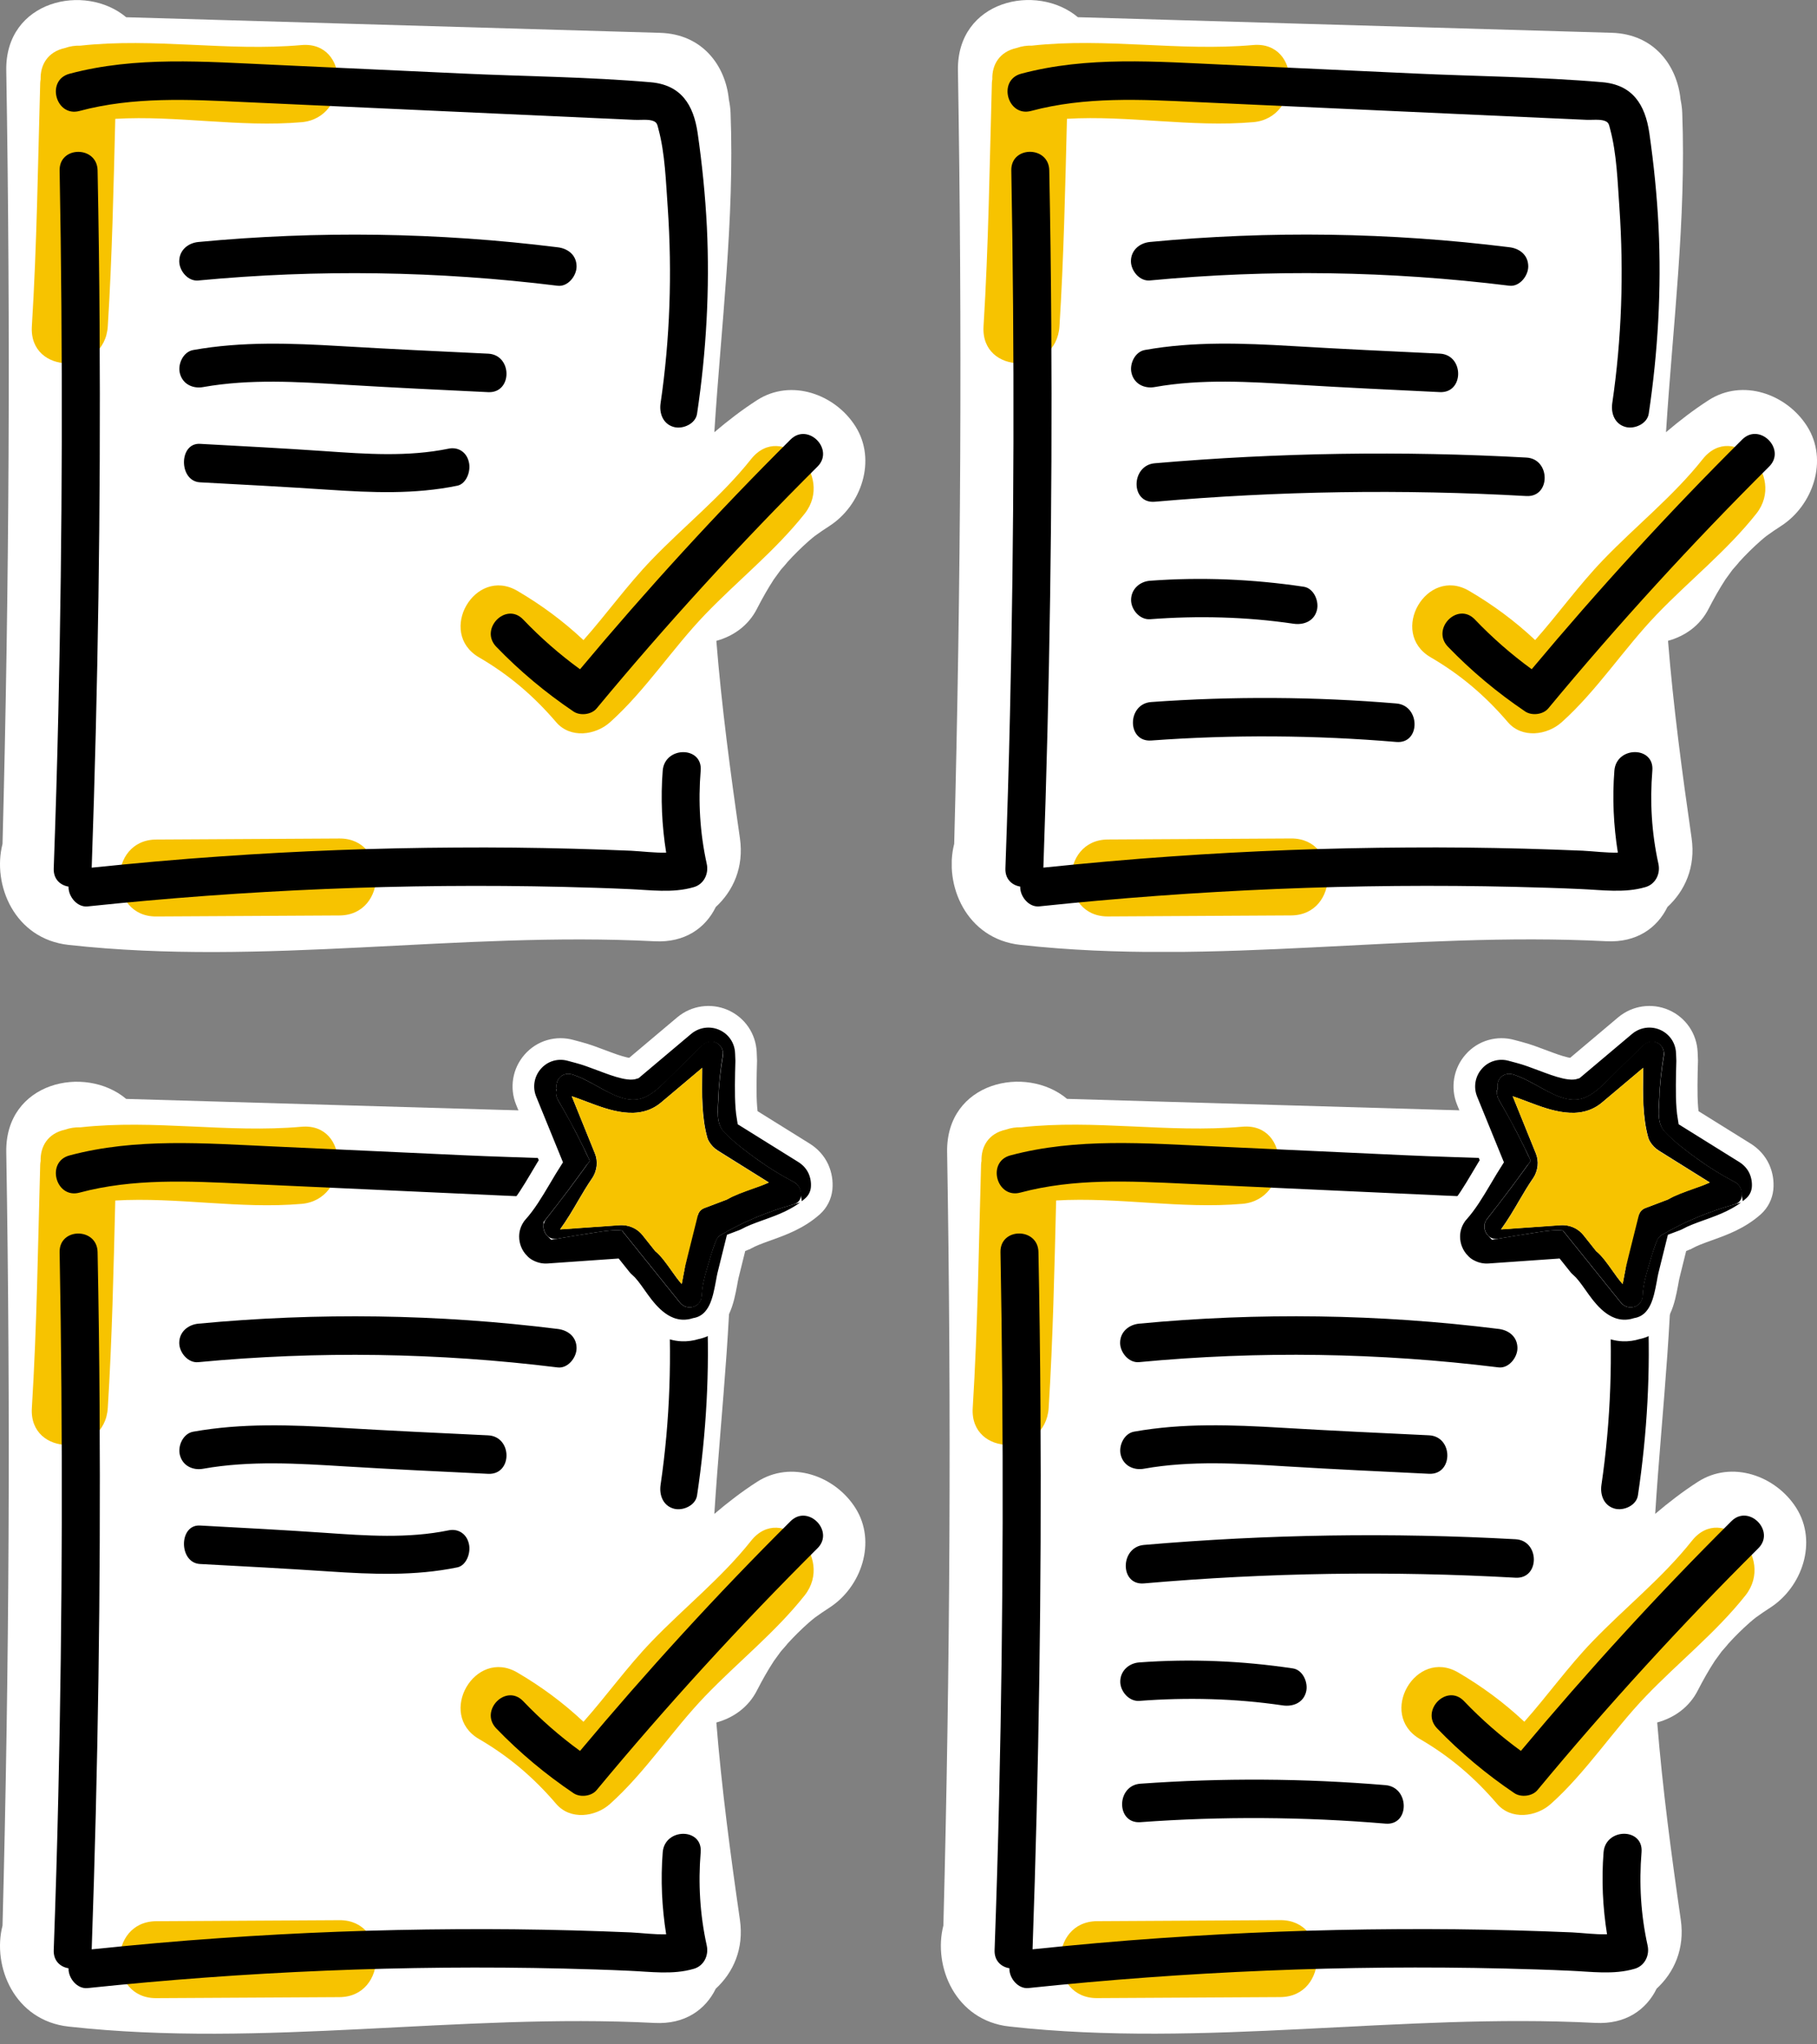 <svg width="168" height="189" viewBox="0 0 168 189" fill="none" xmlns="http://www.w3.org/2000/svg">
<rect x="0" y="0" width="168" height="189" fill="#808080" stroke="none"/>
<g clip-path="url(#clip0)">
<path d="M166.082 139.405C164.194 136.426 160.126 134.971 156.988 136.992C155.605 137.882 154.289 138.893 153.039 139.957C153.664 130.119 154.914 120.349 154.541 110.458C154.528 110.013 154.462 109.595 154.382 109.191C154.076 106.091 151.962 103.14 148.013 103.032L98.66 101.59C94.857 98.396 87.465 100.013 87.571 106.509C87.97 130.349 87.85 154.188 87.225 178.014C86.255 181.774 88.316 186.801 93.341 187.353C111.397 189.348 129.426 186.086 147.508 187.016C150.34 187.164 152.228 185.776 153.172 183.849C154.781 182.367 155.791 180.17 155.406 177.489C154.528 171.411 153.717 165.333 153.225 159.242C154.794 158.81 156.19 157.84 156.988 156.263C157.466 155.334 157.972 154.431 158.544 153.555C158.597 153.474 159.022 152.908 159.182 152.679C159.421 152.409 159.82 151.951 159.793 151.965C160.418 151.277 161.083 150.617 161.788 149.997C161.947 149.849 162.226 149.633 162.359 149.525C162.785 149.215 163.224 148.919 163.662 148.636C166.627 146.736 168.076 142.545 166.082 139.405Z" fill="white"/>
<path d="M118.378 177.515L101.439 177.61C96.919 177.637 96.919 184.751 101.439 184.724L118.378 184.63C122.898 184.603 122.912 177.488 118.378 177.515Z" fill="#F7C300"/>
<path d="M114.868 104.164C108.021 104.77 101.253 103.463 94.419 104.218C93.941 104.204 93.462 104.272 93.01 104.433C91.388 104.784 90.71 106.01 90.75 107.331C90.736 107.439 90.71 107.533 90.71 107.654C90.497 115.16 90.404 122.667 89.939 130.159C89.646 134.728 96.68 134.714 96.959 130.159C97.358 123.772 97.49 117.384 97.65 110.983C103.367 110.646 109.138 111.791 114.881 111.293C119.335 110.902 119.375 103.773 114.868 104.164Z" fill="#F7C300"/>
<path d="M156.43 142.45C153.704 145.887 150.261 148.609 147.229 151.762C144.995 154.08 143.081 156.762 140.94 159.174C139.092 157.436 137.058 155.927 134.824 154.619C130.902 152.328 127.365 158.474 131.274 160.765C134.053 162.382 136.327 164.322 138.427 166.775C139.73 168.284 142.044 167.974 143.387 166.775C146.657 163.851 149.13 159.983 152.188 156.802C155.22 153.649 158.663 150.927 161.389 147.49C164.194 143.946 159.262 138.879 156.43 142.45Z" fill="#F7C300"/>
<path d="M152.335 179.847C151.71 177.003 151.538 174.133 151.777 171.235C151.963 168.958 148.453 168.971 148.267 171.235C148.067 173.782 148.187 176.316 148.586 178.823C147.496 178.85 146.379 178.701 145.342 178.647C143.547 178.567 141.739 178.513 139.944 178.459C136.341 178.365 132.737 178.324 129.148 178.351C121.875 178.391 114.602 178.661 107.343 179.173C103.381 179.443 99.419 179.806 95.47 180.211C96.055 163.527 96.307 146.83 96.201 130.119C96.174 125.335 96.108 120.538 96.015 115.754C95.975 113.463 92.465 113.463 92.505 115.754C92.811 132.478 92.771 149.202 92.385 165.912C92.279 170.696 92.133 175.48 91.96 180.278C91.92 181.275 92.571 181.841 93.329 181.963C93.329 181.976 93.329 182.003 93.329 182.017C93.329 182.906 94.14 183.89 95.084 183.795C109.696 182.259 124.401 181.639 139.093 181.99C141.114 182.044 143.121 182.097 145.142 182.192C147.11 182.273 149.198 182.583 151.125 182.017C152.056 181.761 152.548 180.79 152.335 179.847Z" fill="black"/>
<path d="M152.349 120.955C152.203 118.058 151.91 115.174 151.498 112.303C151.112 109.662 149.956 107.843 147.15 107.6C141.367 107.101 135.517 107.061 129.72 106.791C123.883 106.522 118.059 106.252 112.222 105.983C105.947 105.7 99.552 105.174 93.409 106.818C91.215 107.411 92.146 110.848 94.34 110.255C99.326 108.921 104.484 109.19 109.59 109.433C114.988 109.675 120.386 109.931 125.771 110.174C131.089 110.417 136.421 110.659 141.739 110.902C143.055 110.956 144.358 111.023 145.674 111.077C146.153 111.104 146.951 110.996 147.403 111.185C147.735 111.319 147.762 111.495 147.868 111.912C148.493 114.23 148.56 116.831 148.732 119.203C149.145 125.227 148.945 131.318 148.068 137.288C147.935 138.232 148.307 139.202 149.291 139.471C150.115 139.7 151.312 139.188 151.445 138.232C152.296 132.531 152.628 126.736 152.349 120.955Z" fill="black"/>
<path d="M160.087 140.631C153.279 147.396 146.791 154.498 140.622 161.87C138.734 160.495 136.979 158.959 135.357 157.261C133.775 155.617 131.302 158.137 132.87 159.781C135.038 162.031 137.444 164.039 140.023 165.778C140.622 166.182 141.672 166.074 142.151 165.495C148.599 157.719 155.42 150.253 162.573 143.138C164.182 141.547 161.695 139.027 160.087 140.631Z" fill="black"/>
<path d="M138.547 122.856C127.525 121.481 116.383 121.32 105.321 122.371C104.377 122.465 103.566 123.125 103.566 124.149C103.566 125.039 104.377 126.022 105.321 125.928C116.383 124.877 127.525 125.052 138.547 126.413C139.491 126.534 140.302 125.51 140.302 124.634C140.302 123.57 139.491 122.963 138.547 122.856Z" fill="black"/>
<path d="M132.126 132.693C127.565 132.478 123.018 132.262 118.471 131.993C113.911 131.723 109.377 131.548 104.857 132.356C103.926 132.518 103.394 133.677 103.633 134.539C103.899 135.536 104.857 135.954 105.787 135.779C110.108 135.011 114.536 135.294 118.897 135.563C123.311 135.833 127.712 136.035 132.126 136.251C134.386 136.358 134.386 132.801 132.126 132.693Z" fill="black"/>
<path d="M140.13 142.302C128.682 141.669 117.195 141.844 105.774 142.828C103.54 143.016 103.514 146.587 105.774 146.385C117.195 145.388 128.682 145.213 140.13 145.859C142.39 145.981 142.377 142.423 140.13 142.302Z" fill="black"/>
<path d="M119.535 154.242C114.828 153.541 110.082 153.339 105.335 153.689C104.391 153.757 103.58 154.457 103.58 155.468C103.58 156.371 104.391 157.314 105.335 157.247C109.749 156.91 114.217 157.018 118.604 157.664C119.535 157.799 120.492 157.435 120.758 156.425C120.984 155.589 120.479 154.377 119.535 154.242Z" fill="black"/>
<path d="M128.11 165.036C120.572 164.403 112.993 164.363 105.441 164.902C103.194 165.063 103.181 168.621 105.441 168.459C112.993 167.907 120.572 167.96 128.11 168.594C130.357 168.782 130.344 165.225 128.11 165.036Z" fill="black"/>
<path d="M155.994 98.102L155.995 98.069L155.994 98.036L155.966 97.319L155.965 97.313C155.906 95.988 155.124 94.832 153.895 94.29V94.29L153.888 94.287C152.677 93.764 151.283 93.966 150.27 94.81V94.81L150.266 94.813L145.548 98.789C145.533 98.794 145.493 98.805 145.415 98.809C145.26 98.817 145.034 98.795 144.73 98.727C144.119 98.591 143.402 98.321 142.642 98.035L142.627 98.03C142.627 98.03 142.627 98.03 142.627 98.03C142.605 98.022 142.583 98.013 142.56 98.005C141.873 97.745 141.164 97.478 140.459 97.295L139.775 97.112C138.508 96.754 137.145 97.135 136.262 98.148C135.388 99.136 135.151 100.527 135.647 101.752L135.648 101.755L137.932 107.355C137.656 107.789 137.397 108.224 137.148 108.645C137.076 108.766 137.005 108.885 136.935 109.003L136.934 109.005C136.219 110.206 135.604 111.234 134.807 112.121C134.708 112.225 134.629 112.337 134.566 112.44C134.197 113 134 113.645 134 114.325C134 115.251 134.367 116.14 135.013 116.796L135.021 116.811L135.154 116.936C135.436 117.2 135.751 117.387 136.078 117.525C136.583 117.747 137.154 117.845 137.708 117.805C137.709 117.805 137.709 117.805 137.71 117.805L143.75 117.383L144.443 118.25L144.448 118.256L144.452 118.262C144.562 118.394 144.675 118.509 144.806 118.62L144.816 118.628L144.826 118.636C144.903 118.698 145.033 118.835 145.219 119.07C145.395 119.294 145.582 119.557 145.782 119.839C146.174 120.398 146.704 121.148 147.368 121.764C148.038 122.387 148.93 122.953 150.058 123.003L150.06 123.003C150.496 123.022 150.943 122.956 151.328 122.832C152.467 122.618 153.128 121.851 153.51 121.039C153.858 120.3 154.024 119.419 154.155 118.728C154.162 118.69 154.169 118.653 154.176 118.617L154.179 118.6L154.182 118.584C154.216 118.368 154.259 118.162 154.3 117.969C154.304 117.953 154.307 117.937 154.31 117.922L155.059 114.902C155.127 114.876 155.201 114.848 155.288 114.817L155.306 114.81C155.416 114.77 155.542 114.724 155.669 114.674C155.758 114.642 155.831 114.608 155.868 114.589L155.881 114.583L155.924 114.569L156.003 114.525C156.518 114.241 157.096 114.031 157.822 113.768C157.857 113.755 157.893 113.742 157.929 113.729C157.959 113.719 157.988 113.708 158.017 113.698C159.295 113.239 160.814 112.694 162.141 111.511V111.511L162.149 111.504C162.617 111.078 162.896 110.508 162.965 109.902L162.966 109.893L162.967 109.884C163.026 109.268 162.927 108.651 162.673 108.078L162.67 108.071L162.667 108.064C162.381 107.444 161.918 106.942 161.355 106.588L161.352 106.586L156.119 103.328C155.921 102.146 155.94 100.711 155.966 99.188L155.994 98.102ZM144.596 112.769C143.708 112.685 142.847 112.805 142.111 112.92C140.84 113.108 139.557 113.324 138.299 113.539C138.292 113.532 138.279 113.518 138.265 113.492C138.245 113.453 138.237 113.411 138.238 113.38C138.24 113.354 138.246 113.344 138.25 113.339L138.251 113.338C139.01 112.382 139.739 111.427 140.465 110.462L140.466 110.46C140.821 109.986 141.164 109.522 141.508 109.043C141.596 108.924 141.684 108.803 141.766 108.688L141.768 108.686C141.847 108.576 141.921 108.473 141.994 108.373C142.104 108.244 142.199 108.116 142.289 107.982L142.628 107.638L142.494 107.094C142.476 107.021 142.445 106.908 142.391 106.791C142.34 106.676 142.274 106.525 142.19 106.368C142.134 106.249 142.077 106.129 142.022 106.014L142.021 106.012C141.96 105.885 141.902 105.765 141.848 105.649H141.849L141.843 105.638C141.597 105.124 141.337 104.613 141.079 104.12C140.57 103.12 140.022 102.156 139.467 101.206C139.428 101.138 139.412 101.081 139.408 101.045C139.405 101.02 139.407 101.008 139.407 101.005L139.51 100.74L139.457 100.46C139.444 100.393 139.453 100.351 139.459 100.331C139.467 100.309 139.476 100.298 139.482 100.293C139.488 100.288 139.496 100.282 139.514 100.279C139.531 100.276 139.574 100.272 139.649 100.298V100.298L139.661 100.302C140.218 100.488 140.754 100.757 141.332 101.074C141.464 101.146 141.6 101.222 141.74 101.3C142.189 101.55 142.675 101.82 143.167 102.052L143.17 102.054C144.138 102.506 145.481 102.97 146.867 102.423C147.941 102.002 148.796 101.15 149.431 100.516C149.523 100.424 149.611 100.337 149.694 100.256V100.257L149.697 100.253C150.02 99.936 150.339 99.621 150.656 99.308C151.295 98.677 151.928 98.052 152.57 97.431L152.572 97.429C152.656 97.347 152.724 97.316 152.755 97.308C152.762 97.306 152.767 97.305 152.769 97.305L152.771 97.305L152.772 97.305L152.772 97.305L152.772 97.305L152.773 97.305C152.775 97.305 152.779 97.306 152.786 97.309L152.795 97.313L152.801 97.316C152.803 97.317 152.807 97.32 152.813 97.325C152.823 97.335 152.835 97.349 152.845 97.366C152.854 97.384 152.859 97.398 152.86 97.406C152.86 97.406 152.86 97.406 152.86 97.406L152.86 97.407C152.628 98.788 152.466 100.182 152.421 101.599C152.417 101.693 152.411 101.8 152.404 101.915C152.381 102.323 152.35 102.841 152.388 103.316C152.44 103.964 152.624 104.727 153.221 105.354L153.223 105.356C154.172 106.347 155.332 107.213 156.379 107.972L156.38 107.972C157.51 108.789 158.713 109.532 159.947 110.172C159.949 110.173 159.976 110.19 160.006 110.241C160.033 110.289 160.05 110.343 160.055 110.389C157.658 111.069 155.309 112.029 153.141 113.305L153.13 113.311L153.119 113.318C152.806 113.513 152.486 113.815 152.301 114.251V114.25L152.299 114.256C152.052 114.851 151.855 115.465 151.682 116.05H151.682L151.68 116.058C151.632 116.222 151.581 116.392 151.529 116.568C151.245 117.516 150.917 118.616 150.876 119.742C150.874 119.781 150.868 119.804 150.864 119.815C150.86 119.825 150.856 119.83 150.854 119.833C150.851 119.837 150.839 119.849 150.811 119.857C150.782 119.865 150.748 119.865 150.719 119.856C150.694 119.849 150.67 119.835 150.646 119.805L150.641 119.799C149.748 118.687 148.855 117.578 147.962 116.47L147.96 116.468L147.958 116.465C147.065 115.357 146.173 114.25 145.281 113.139L145.016 112.809L144.596 112.769ZM160.054 110.444C160.054 110.444 160.054 110.444 160.054 110.443L160.054 110.444Z" fill="black" stroke="white" stroke-width="2"/>
<path d="M153.406 101.607C153.463 100.243 153.605 98.894 153.831 97.545C153.917 97.071 153.619 96.554 153.179 96.368C152.697 96.152 152.215 96.339 151.86 96.683C150.896 97.631 149.946 98.578 148.982 99.511C148.258 100.243 147.493 101.076 146.5 101.478C145.522 101.865 144.501 101.564 143.593 101.133C142.374 100.573 141.267 99.784 139.977 99.353C139.069 99.037 138.304 99.741 138.474 100.645C138.346 100.975 138.403 101.363 138.601 101.707C139.154 102.655 139.679 103.602 140.19 104.578C140.445 105.08 140.7 105.568 140.941 106.071C141.069 106.315 141.182 106.573 141.31 106.832C141.367 106.947 141.423 107.076 141.48 107.205C141.494 107.233 141.508 107.277 141.523 107.334C141.508 107.348 141.494 107.377 141.48 107.391C141.395 107.521 141.31 107.636 141.225 107.75C141.055 107.994 140.885 108.224 140.714 108.454C140.374 108.927 140.02 109.387 139.679 109.86C138.956 110.822 138.219 111.769 137.481 112.717C136.9 113.449 137.495 114.683 138.474 114.525C139.736 114.325 140.998 114.095 142.274 113.908C143.012 113.793 143.777 113.693 144.515 113.765C146.302 115.99 148.088 118.2 149.875 120.425C150.499 121.214 151.846 120.899 151.889 119.779C151.931 118.602 152.328 117.468 152.654 116.334C152.825 115.76 152.995 115.186 153.236 114.64C153.321 114.439 153.477 114.267 153.661 114.167C155.76 112.932 158.043 111.999 160.383 111.339C161.39 111.052 161.191 109.688 160.426 109.286C159.22 108.655 158.072 107.951 156.98 107.162C155.93 106.401 154.838 105.583 153.945 104.635C153.179 103.846 153.378 102.626 153.406 101.607ZM158.086 109.315C157.618 109.53 157.107 109.702 156.568 109.903C155.803 110.176 154.923 110.492 154.2 110.894L152.116 111.683C151.818 111.798 151.605 112.042 151.52 112.358L150.357 117.009C150.301 117.281 150.244 117.583 150.187 117.884C150.159 118.042 150.088 118.387 150.031 118.702C149.719 118.372 149.294 117.769 149.109 117.497C148.613 116.793 148.117 116.09 147.578 115.659L146.415 114.195C145.975 113.635 145.309 113.305 144.6 113.262C144.501 113.262 144.416 113.262 144.316 113.262L138.786 113.65C139.424 112.774 139.963 111.856 140.445 111.023C140.856 110.32 141.282 109.602 141.764 108.899L141.778 108.884C141.991 108.554 142.118 108.167 142.161 107.779C142.203 107.377 142.147 106.975 141.991 106.602L139.864 101.348C140.289 101.492 140.757 101.664 141.211 101.836C143.366 102.655 146.06 103.674 148.145 101.908L151.931 98.722V99.124C151.903 101.176 151.875 103.286 152.399 105.167C152.428 105.281 152.484 105.411 152.555 105.525C152.754 105.87 153.037 106.157 153.378 106.372L158.086 109.315Z" fill="black"/>
<path d="M152.541 105.525C152.47 105.411 152.428 105.281 152.385 105.167C151.861 103.286 151.889 101.162 151.917 99.124V98.722L148.145 101.908C146.061 103.674 143.366 102.655 141.197 101.837C140.743 101.664 140.289 101.478 139.864 101.348L142.005 106.631C142.161 107.004 142.218 107.406 142.175 107.808C142.119 108.181 141.991 108.569 141.778 108.899L141.764 108.913C141.282 109.616 140.856 110.334 140.445 111.038C139.963 111.87 139.424 112.774 138.786 113.664L144.317 113.277C144.416 113.262 144.501 113.262 144.6 113.277C145.309 113.305 145.976 113.65 146.415 114.21L147.578 115.674C148.117 116.104 148.613 116.822 149.11 117.511C149.308 117.784 149.734 118.387 150.031 118.717C150.102 118.401 150.159 118.057 150.187 117.899C150.244 117.597 150.301 117.296 150.358 117.023L151.52 112.372C151.591 112.057 151.818 111.813 152.116 111.698L154.2 110.908C154.924 110.492 155.803 110.191 156.569 109.918C157.108 109.731 157.618 109.545 158.086 109.329L153.364 106.387C153.023 106.171 152.754 105.87 152.541 105.525Z" fill="#F7C300"/>
</g>
<g clip-path="url(#clip1)">
<path d="M167.082 39.405C165.194 36.426 161.126 34.971 157.988 36.992C156.605 37.882 155.289 38.892 154.039 39.957C154.664 30.119 155.914 20.349 155.541 10.458C155.528 10.013 155.462 9.595 155.382 9.191C155.076 6.091 152.962 3.14 149.013 3.032L99.66 1.59C95.857 -1.604 88.465 0.013 88.571 6.509C88.97 30.349 88.85 54.188 88.225 78.014C87.255 81.774 89.316 86.801 94.341 87.353C112.397 89.348 130.426 86.086 148.508 87.016C151.34 87.164 153.228 85.776 154.172 83.849C155.781 82.367 156.791 80.17 156.406 77.489C155.528 71.411 154.717 65.333 154.225 59.242C155.794 58.81 157.19 57.84 157.988 56.263C158.466 55.334 158.972 54.431 159.544 53.555C159.597 53.474 160.022 52.908 160.182 52.679C160.421 52.409 160.82 51.951 160.793 51.965C161.418 51.277 162.083 50.617 162.788 49.997C162.947 49.849 163.226 49.633 163.359 49.525C163.785 49.215 164.224 48.919 164.662 48.636C167.627 46.736 169.076 42.544 167.082 39.405Z" fill="white"/>
<path d="M119.378 77.516L102.439 77.61C97.919 77.637 97.919 84.751 102.439 84.725L119.378 84.63C123.898 84.603 123.912 77.489 119.378 77.516Z" fill="#F7C300"/>
<path d="M115.868 4.164C109.021 4.77 102.253 3.463 95.419 4.218C94.941 4.204 94.462 4.272 94.01 4.433C92.388 4.784 91.71 6.01 91.75 7.331C91.736 7.438 91.71 7.533 91.71 7.654C91.497 15.16 91.404 22.667 90.939 30.159C90.646 34.728 97.68 34.714 97.959 30.159C98.358 23.772 98.49 17.384 98.65 10.983C104.367 10.646 110.138 11.791 115.881 11.293C120.335 10.902 120.375 3.773 115.868 4.164Z" fill="#F7C300"/>
<path d="M157.43 42.45C154.704 45.887 151.261 48.609 148.229 51.762C145.995 54.08 144.081 56.762 141.94 59.174C140.092 57.436 138.058 55.926 135.824 54.619C131.902 52.328 128.365 58.473 132.274 60.764C135.053 62.382 137.327 64.322 139.427 66.775C140.73 68.284 143.044 67.974 144.387 66.775C147.657 63.85 150.13 59.983 153.188 56.802C156.22 53.649 159.663 50.927 162.389 47.49C165.194 43.946 160.262 38.879 157.43 42.45Z" fill="#F7C300"/>
<path d="M153.335 79.847C152.71 77.003 152.538 74.133 152.777 71.236C152.963 68.958 149.453 68.972 149.267 71.236C149.067 73.782 149.187 76.316 149.586 78.823C148.496 78.85 147.379 78.701 146.342 78.647C144.547 78.567 142.739 78.513 140.944 78.459C137.341 78.365 133.737 78.324 130.148 78.351C122.875 78.391 115.602 78.661 108.343 79.173C104.381 79.443 100.419 79.806 96.47 80.211C97.055 63.527 97.307 46.83 97.201 30.119C97.174 25.335 97.108 20.538 97.015 15.754C96.975 13.463 93.465 13.463 93.505 15.754C93.811 32.478 93.771 49.202 93.385 65.912C93.279 70.697 93.133 75.481 92.96 80.278C92.92 81.275 93.571 81.841 94.329 81.963C94.329 81.976 94.329 82.003 94.329 82.016C94.329 82.906 95.14 83.89 96.084 83.795C110.696 82.259 125.401 81.639 140.093 81.99C142.114 82.043 144.121 82.097 146.142 82.192C148.11 82.273 150.198 82.582 152.125 82.016C153.056 81.76 153.548 80.79 153.335 79.847Z" fill="black"/>
<path d="M153.349 20.955C153.203 18.058 152.91 15.174 152.498 12.303C152.112 9.662 150.956 7.843 148.15 7.6C142.367 7.101 136.517 7.061 130.72 6.791C124.883 6.522 119.059 6.252 113.222 5.983C106.947 5.7 100.552 5.174 94.409 6.818C92.215 7.411 93.146 10.848 95.34 10.255C100.326 8.921 105.484 9.19 110.59 9.433C115.988 9.675 121.386 9.931 126.771 10.174C132.089 10.416 137.421 10.659 142.739 10.902C144.055 10.956 145.358 11.023 146.674 11.077C147.153 11.104 147.951 10.996 148.403 11.185C148.735 11.319 148.762 11.495 148.868 11.912C149.493 14.23 149.56 16.831 149.732 19.203C150.145 25.227 149.945 31.318 149.068 37.288C148.935 38.231 149.307 39.202 150.291 39.471C151.115 39.7 152.312 39.188 152.445 38.231C153.296 32.531 153.628 26.736 153.349 20.955Z" fill="black"/>
<path d="M161.087 40.631C154.279 47.396 147.791 54.498 141.622 61.869C139.734 60.495 137.979 58.959 136.357 57.261C134.775 55.617 132.302 58.136 133.87 59.781C136.038 62.031 138.444 64.039 141.023 65.778C141.622 66.182 142.672 66.074 143.151 65.495C149.599 57.719 156.42 50.253 163.573 43.137C165.182 41.547 162.695 39.027 161.087 40.631Z" fill="black"/>
<path d="M139.547 22.855C128.525 21.481 117.383 21.319 106.321 22.37C105.377 22.465 104.566 23.125 104.566 24.149C104.566 25.038 105.377 26.022 106.321 25.928C117.383 24.877 128.525 25.052 139.547 26.413C140.491 26.534 141.302 25.51 141.302 24.634C141.302 23.57 140.491 22.963 139.547 22.855Z" fill="black"/>
<path d="M133.126 32.693C128.565 32.478 124.018 32.262 119.471 31.992C114.911 31.723 110.377 31.548 105.857 32.356C104.926 32.518 104.394 33.677 104.633 34.539C104.899 35.536 105.857 35.954 106.787 35.779C111.108 35.011 115.536 35.294 119.897 35.563C124.311 35.833 128.712 36.035 133.126 36.251C135.386 36.358 135.386 32.801 133.126 32.693Z" fill="black"/>
<path d="M141.13 42.302C129.682 41.669 118.195 41.844 106.774 42.828C104.54 43.016 104.514 46.587 106.774 46.385C118.195 45.388 129.682 45.212 141.13 45.859C143.39 45.981 143.377 42.423 141.13 42.302Z" fill="black"/>
<path d="M120.535 54.242C115.828 53.541 111.082 53.339 106.335 53.689C105.391 53.757 104.58 54.457 104.58 55.468C104.58 56.371 105.391 57.314 106.335 57.247C110.749 56.91 115.217 57.018 119.604 57.664C120.535 57.799 121.492 57.435 121.758 56.425C121.984 55.589 121.479 54.377 120.535 54.242Z" fill="black"/>
<path d="M129.11 65.036C121.572 64.403 113.993 64.363 106.441 64.902C104.194 65.063 104.181 68.621 106.441 68.459C113.993 67.907 121.572 67.96 129.11 68.594C131.357 68.782 131.344 65.225 129.11 65.036Z" fill="black"/>
</g>
<path d="M79.09 39.408C77.202 36.43 73.133 34.975 69.996 36.996C68.613 37.886 67.297 38.896 66.047 39.961C66.672 30.123 67.922 20.353 67.549 10.461C67.536 10.017 67.469 9.599 67.39 9.195C67.084 6.095 64.97 3.144 61.021 3.036L11.668 1.594C7.865 -1.6 0.473 0.017 0.579 6.513C0.978 30.352 0.858 54.192 0.233 78.018C-0.737 81.778 1.324 86.805 6.349 87.357C24.405 89.352 42.434 86.09 60.516 87.02C63.348 87.168 65.236 85.78 66.18 83.853C67.789 82.371 68.799 80.174 68.413 77.492C67.536 71.415 66.725 65.337 66.233 59.246C67.802 58.814 69.198 57.844 69.996 56.267C70.474 55.337 70.98 54.435 71.551 53.559C71.605 53.478 72.03 52.912 72.189 52.683C72.429 52.413 72.828 51.955 72.801 51.968C73.426 51.281 74.091 50.621 74.795 50.001C74.955 49.853 75.234 49.637 75.367 49.529C75.793 49.219 76.231 48.923 76.67 48.64C79.635 46.74 81.084 42.548 79.09 39.408Z" fill="white"/>
<path d="M31.386 77.519L14.447 77.614C9.927 77.641 9.927 84.755 14.447 84.728L31.386 84.634C35.906 84.607 35.919 77.493 31.386 77.519Z" fill="#F7C300"/>
<path d="M27.876 4.168C21.029 4.774 14.261 3.467 7.427 4.222C6.948 4.208 6.47 4.275 6.018 4.437C4.396 4.788 3.718 6.014 3.757 7.335C3.744 7.442 3.718 7.537 3.718 7.658C3.505 15.164 3.412 22.671 2.946 30.163C2.654 34.732 9.687 34.718 9.966 30.163C10.365 23.776 10.498 17.388 10.658 10.987C16.375 10.65 22.145 11.795 27.889 11.297C32.343 10.906 32.383 3.777 27.876 4.168Z" fill="#F7C300"/>
<path d="M69.438 42.454C66.712 45.891 63.268 48.613 60.237 51.766C58.003 54.084 56.089 56.766 53.948 59.178C52.1 57.44 50.066 55.931 47.832 54.623C43.91 52.332 40.373 58.477 44.282 60.768C47.061 62.386 49.334 64.326 51.435 66.779C52.738 68.288 55.052 67.978 56.395 66.779C59.665 63.855 62.138 59.987 65.196 56.806C68.228 53.653 71.671 50.931 74.397 47.494C77.202 43.95 72.27 38.883 69.438 42.454Z" fill="#F7C300"/>
<path d="M65.343 79.851C64.718 77.007 64.545 74.137 64.785 71.239C64.971 68.962 61.461 68.975 61.275 71.239C61.075 73.786 61.195 76.32 61.594 78.826C60.504 78.853 59.387 78.705 58.35 78.651C56.555 78.57 54.746 78.517 52.952 78.463C49.349 78.368 45.745 78.328 42.156 78.355C34.883 78.395 27.61 78.665 20.351 79.177C16.389 79.446 12.426 79.81 8.478 80.215C9.063 63.531 9.315 46.834 9.209 30.123C9.182 25.339 9.116 20.542 9.023 15.758C8.983 13.467 5.473 13.467 5.513 15.758C5.818 32.482 5.779 49.206 5.393 65.916C5.287 70.7 5.14 75.484 4.968 80.282C4.928 81.279 5.579 81.845 6.337 81.966C6.337 81.98 6.337 82.007 6.337 82.02C6.337 82.91 7.148 83.894 8.092 83.799C22.704 82.263 37.409 81.643 52.101 81.993C54.122 82.047 56.129 82.101 58.15 82.196C60.118 82.276 62.205 82.586 64.133 82.02C65.064 81.764 65.556 80.794 65.343 79.851Z" fill="black"/>
<path d="M65.357 20.959C65.21 18.061 64.918 15.177 64.506 12.307C64.12 9.666 62.963 7.846 60.158 7.604C54.374 7.105 48.524 7.065 42.727 6.795C36.891 6.526 31.067 6.256 25.23 5.987C18.955 5.704 12.56 5.178 6.417 6.822C4.223 7.415 5.154 10.851 7.348 10.259C12.334 8.924 17.492 9.194 22.598 9.437C27.996 9.679 33.394 9.935 38.779 10.178C44.097 10.42 49.428 10.663 54.747 10.905C56.063 10.959 57.366 11.027 58.682 11.081C59.161 11.108 59.959 11 60.411 11.188C60.743 11.323 60.77 11.498 60.876 11.916C61.501 14.234 61.567 16.835 61.74 19.207C62.152 25.231 61.953 31.322 61.075 37.292C60.943 38.235 61.315 39.206 62.299 39.475C63.123 39.704 64.32 39.192 64.453 38.235C65.303 32.535 65.636 26.74 65.357 20.959Z" fill="black"/>
<path d="M73.094 40.635C66.287 47.4 59.799 54.502 53.63 61.873C51.742 60.499 49.987 58.963 48.365 57.265C46.782 55.62 44.309 58.141 45.878 59.785C48.045 62.035 50.452 64.043 53.031 65.782C53.63 66.186 54.68 66.078 55.159 65.499C61.607 57.723 68.428 50.257 75.581 43.142C77.19 41.551 74.703 39.031 73.094 40.635Z" fill="black"/>
<path d="M51.555 22.86C40.533 21.485 29.391 21.323 18.329 22.374C17.385 22.469 16.574 23.129 16.574 24.153C16.574 25.042 17.385 26.026 18.329 25.932C29.391 24.881 40.533 25.056 51.555 26.417C52.499 26.538 53.31 25.514 53.31 24.638C53.31 23.574 52.499 22.967 51.555 22.86Z" fill="black"/>
<path d="M45.134 32.697C40.573 32.482 36.026 32.266 31.479 31.997C26.919 31.727 22.385 31.552 17.864 32.36C16.934 32.522 16.402 33.681 16.641 34.543C16.907 35.54 17.864 35.958 18.795 35.783C23.116 35.015 27.544 35.298 31.905 35.567C36.319 35.837 40.72 36.039 45.134 36.255C47.394 36.362 47.394 32.805 45.134 32.697Z" fill="black"/>
<path d="M18.491 44.59C22.471 44.801 26.439 45.013 30.407 45.278C34.387 45.543 38.344 45.714 42.287 44.902C43.099 44.739 43.562 43.58 43.352 42.718C43.119 41.721 42.283 41.304 41.472 41.48C37.702 42.252 33.838 41.973 30.032 41.708C26.18 41.442 22.34 41.244 18.488 41.033C16.515 40.927 16.519 44.484 18.491 44.59Z" fill="black"/>
<g clip-path="url(#clip2)">
<path d="M79.09 139.409C77.202 136.43 73.133 134.975 69.996 136.996C68.613 137.886 67.297 138.896 66.047 139.961C66.672 130.123 67.922 120.353 67.549 110.462C67.536 110.017 67.469 109.599 67.39 109.195C67.084 106.095 64.97 103.144 61.021 103.036L11.668 101.594C7.865 98.4 0.473 100.017 0.579 106.513C0.978 130.352 0.858 154.192 0.233 178.018C-0.737 181.778 1.324 186.805 6.349 187.357C24.405 189.352 42.434 186.09 60.516 187.02C63.348 187.168 65.236 185.78 66.18 183.853C67.789 182.371 68.799 180.174 68.413 177.492C67.536 171.415 66.725 165.337 66.233 159.246C67.802 158.814 69.198 157.844 69.996 156.267C70.474 155.337 70.98 154.435 71.551 153.559C71.605 153.478 72.03 152.912 72.189 152.683C72.429 152.413 72.828 151.955 72.801 151.968C73.426 151.281 74.091 150.621 74.795 150.001C74.955 149.853 75.234 149.637 75.367 149.529C75.793 149.219 76.231 148.923 76.67 148.64C79.635 146.74 81.084 142.549 79.09 139.409Z" fill="white"/>
<path d="M31.386 177.519L14.447 177.614C9.927 177.641 9.927 184.755 14.447 184.728L31.386 184.634C35.906 184.607 35.919 177.492 31.386 177.519Z" fill="#F7C300"/>
<path d="M27.876 104.168C21.029 104.774 14.261 103.467 7.427 104.222C6.948 104.208 6.47 104.275 6.018 104.437C4.396 104.788 3.718 106.014 3.757 107.335C3.744 107.442 3.718 107.537 3.718 107.658C3.505 115.164 3.412 122.671 2.946 130.163C2.654 134.732 9.687 134.718 9.966 130.163C10.365 123.776 10.498 117.388 10.658 110.987C16.375 110.65 22.145 111.795 27.889 111.297C32.343 110.906 32.383 103.777 27.876 104.168Z" fill="#F7C300"/>
<path d="M69.438 142.454C66.712 145.89 63.268 148.613 60.237 151.766C58.003 154.084 56.089 156.766 53.948 159.178C52.1 157.44 50.066 155.93 47.832 154.623C43.91 152.332 40.373 158.477 44.282 160.768C47.061 162.385 49.334 164.326 51.435 166.779C52.738 168.288 55.052 167.978 56.395 166.779C59.665 163.854 62.138 159.987 65.196 156.806C68.228 153.653 71.671 150.931 74.397 147.494C77.202 143.95 72.27 138.883 69.438 142.454Z" fill="#F7C300"/>
<path d="M65.343 179.851C64.718 177.007 64.545 174.137 64.785 171.239C64.971 168.962 61.461 168.975 61.275 171.239C61.075 173.786 61.195 176.32 61.594 178.826C60.504 178.853 59.387 178.705 58.35 178.651C56.555 178.57 54.746 178.517 52.952 178.463C49.349 178.368 45.745 178.328 42.156 178.355C34.883 178.395 27.61 178.665 20.351 179.177C16.389 179.446 12.426 179.81 8.478 180.215C9.063 163.531 9.315 146.834 9.209 130.123C9.182 125.339 9.116 120.542 9.023 115.758C8.983 113.467 5.473 113.467 5.513 115.758C5.818 132.482 5.779 149.206 5.393 165.916C5.287 170.7 5.14 175.484 4.968 180.282C4.928 181.279 5.579 181.845 6.337 181.966C6.337 181.98 6.337 182.007 6.337 182.02C6.337 182.91 7.148 183.894 8.092 183.799C22.704 182.263 37.409 181.643 52.101 181.993C54.122 182.047 56.129 182.101 58.15 182.196C60.118 182.276 62.205 182.586 64.133 182.02C65.064 181.764 65.556 180.794 65.343 179.851Z" fill="black"/>
<path d="M65.357 120.959C65.21 118.061 64.918 115.178 64.506 112.307C64.12 109.666 62.963 107.846 60.158 107.604C54.374 107.105 48.524 107.065 42.727 106.795C36.891 106.526 31.067 106.256 25.23 105.987C18.955 105.704 12.56 105.178 6.417 106.822C4.223 107.415 5.154 110.852 7.348 110.259C12.334 108.925 17.492 109.194 22.598 109.437C27.996 109.679 33.394 109.935 38.779 110.178C44.097 110.42 49.428 110.663 54.747 110.906C56.063 110.959 57.366 111.027 58.682 111.081C59.161 111.108 59.959 111 60.411 111.189C60.743 111.323 60.77 111.499 60.876 111.916C61.501 114.234 61.567 116.835 61.74 119.207C62.152 125.231 61.953 131.322 61.075 137.292C60.943 138.235 61.315 139.206 62.299 139.475C63.123 139.704 64.32 139.192 64.453 138.235C65.303 132.535 65.636 126.74 65.357 120.959Z" fill="black"/>
<path d="M73.094 140.635C66.287 147.4 59.799 154.502 53.63 161.873C51.742 160.499 49.987 158.962 48.365 157.264C46.782 155.62 44.309 158.14 45.878 159.784C48.045 162.035 50.452 164.043 53.031 165.781C53.63 166.186 54.68 166.078 55.159 165.498C61.607 157.723 68.428 150.257 75.581 143.141C77.19 141.551 74.703 139.031 73.094 140.635Z" fill="black"/>
<path d="M51.555 122.859C40.533 121.485 29.391 121.323 18.329 122.374C17.385 122.469 16.574 123.129 16.574 124.153C16.574 125.042 17.385 126.026 18.329 125.932C29.391 124.881 40.533 125.056 51.555 126.417C52.499 126.538 53.31 125.514 53.31 124.638C53.31 123.574 52.499 122.967 51.555 122.859Z" fill="black"/>
<path d="M45.134 132.697C40.573 132.482 36.026 132.266 31.479 131.997C26.919 131.727 22.385 131.552 17.864 132.36C16.934 132.522 16.402 133.681 16.641 134.543C16.907 135.54 17.864 135.958 18.795 135.783C23.116 135.015 27.544 135.298 31.905 135.567C36.319 135.837 40.72 136.039 45.134 136.255C47.394 136.362 47.394 132.805 45.134 132.697Z" fill="black"/>
<path d="M18.491 144.59C22.471 144.802 26.439 145.013 30.407 145.278C34.387 145.543 38.344 145.714 42.287 144.902C43.099 144.739 43.562 143.58 43.352 142.718C43.119 141.721 42.283 141.304 41.472 141.48C37.702 142.252 33.838 141.973 30.032 141.708C26.18 141.442 22.34 141.244 18.488 141.033C16.515 140.927 16.519 144.485 18.491 144.59Z" fill="black"/>
<path d="M68.994 98.102L68.995 98.069L68.994 98.036L68.966 97.319L68.965 97.313C68.906 95.988 68.124 94.832 66.895 94.29V94.29L66.888 94.287C65.677 93.764 64.283 93.966 63.27 94.81V94.81L63.266 94.813L58.548 98.789C58.533 98.794 58.493 98.805 58.415 98.809C58.26 98.817 58.034 98.795 57.73 98.727C57.118 98.591 56.402 98.321 55.642 98.035L55.627 98.03C55.627 98.03 55.627 98.03 55.627 98.03C55.605 98.022 55.583 98.013 55.56 98.005C54.873 97.745 54.164 97.478 53.459 97.295L52.775 97.112C51.508 96.754 50.145 97.135 49.262 98.148C48.388 99.136 48.151 100.527 48.647 101.752L48.648 101.755L50.932 107.355C50.656 107.789 50.397 108.224 50.148 108.645C50.076 108.766 50.005 108.885 49.935 109.003L49.934 109.005C49.219 110.206 48.604 111.234 47.807 112.121C47.708 112.225 47.629 112.337 47.566 112.44C47.197 113 47 113.645 47 114.325C47 115.251 47.367 116.14 48.013 116.796L48.021 116.811L48.154 116.936C48.436 117.2 48.751 117.387 49.078 117.525C49.583 117.747 50.154 117.845 50.708 117.805C50.709 117.805 50.709 117.805 50.71 117.805L56.75 117.383L57.443 118.25L57.448 118.256L57.452 118.262C57.562 118.394 57.675 118.509 57.806 118.62L57.816 118.628L57.826 118.636C57.903 118.698 58.033 118.835 58.219 119.07C58.395 119.294 58.583 119.557 58.782 119.839C59.174 120.398 59.704 121.148 60.368 121.764C61.038 122.387 61.93 122.953 63.058 123.003L63.06 123.003C63.496 123.022 63.943 122.956 64.328 122.832C65.467 122.618 66.128 121.851 66.51 121.039C66.858 120.3 67.024 119.419 67.155 118.728C67.162 118.69 67.169 118.653 67.176 118.617L67.179 118.6L67.182 118.584C67.216 118.368 67.259 118.162 67.3 117.969C67.304 117.953 67.307 117.937 67.31 117.922L68.059 114.902C68.126 114.876 68.201 114.848 68.288 114.817L68.306 114.81C68.416 114.77 68.541 114.724 68.669 114.674C68.758 114.642 68.831 114.608 68.868 114.589L68.881 114.583L68.924 114.569L69.003 114.525C69.518 114.241 70.096 114.031 70.822 113.768C70.858 113.755 70.893 113.742 70.93 113.729C70.959 113.719 70.988 113.708 71.017 113.698C72.295 113.239 73.814 112.694 75.141 111.511V111.511L75.149 111.504C75.617 111.078 75.896 110.508 75.965 109.902L75.966 109.893L75.967 109.884C76.026 109.268 75.927 108.651 75.673 108.078L75.67 108.071L75.667 108.064C75.381 107.444 74.918 106.942 74.355 106.588L74.352 106.586L69.12 103.328C68.921 102.146 68.94 100.711 68.966 99.188L68.994 98.102ZM57.596 112.769C56.708 112.685 55.847 112.805 55.111 112.92C53.84 113.108 52.557 113.324 51.299 113.539C51.292 113.532 51.279 113.518 51.265 113.492C51.245 113.453 51.237 113.411 51.239 113.38C51.24 113.354 51.246 113.344 51.251 113.339L51.251 113.338C52.01 112.382 52.739 111.427 53.465 110.462L53.466 110.46C53.821 109.986 54.164 109.522 54.508 109.043C54.596 108.924 54.684 108.803 54.766 108.688L54.768 108.686C54.847 108.576 54.921 108.473 54.994 108.373C55.104 108.244 55.199 108.116 55.289 107.982L55.628 107.638L55.494 107.094C55.476 107.021 55.445 106.908 55.391 106.791C55.34 106.676 55.274 106.525 55.19 106.368C55.135 106.249 55.077 106.129 55.022 106.014L55.02 106.012C54.96 105.885 54.902 105.765 54.849 105.649H54.849L54.843 105.638C54.597 105.124 54.337 104.613 54.079 104.12C53.571 103.12 53.022 102.156 52.467 101.206C52.428 101.138 52.412 101.081 52.408 101.045C52.405 101.02 52.407 101.008 52.407 101.005L52.51 100.74L52.457 100.46C52.444 100.393 52.453 100.351 52.459 100.331C52.467 100.309 52.476 100.298 52.482 100.293C52.488 100.288 52.496 100.282 52.514 100.279C52.531 100.276 52.574 100.272 52.649 100.298V100.298L52.661 100.302C53.218 100.488 53.754 100.757 54.332 101.074C54.464 101.146 54.6 101.222 54.74 101.3C55.189 101.55 55.675 101.82 56.167 102.052L56.17 102.054C57.138 102.506 58.481 102.97 59.867 102.423C60.941 102.002 61.796 101.15 62.431 100.516C62.523 100.424 62.611 100.337 62.694 100.256V100.257L62.697 100.253C63.02 99.936 63.339 99.621 63.656 99.308C64.295 98.677 64.928 98.052 65.57 97.431L65.572 97.429C65.656 97.347 65.724 97.316 65.755 97.308C65.762 97.306 65.767 97.305 65.769 97.305L65.771 97.305L65.772 97.305L65.772 97.305L65.772 97.305L65.773 97.305C65.775 97.305 65.779 97.306 65.786 97.309L65.794 97.313L65.801 97.316C65.803 97.317 65.807 97.32 65.813 97.325C65.823 97.335 65.835 97.349 65.845 97.366C65.854 97.384 65.859 97.398 65.86 97.406C65.86 97.406 65.86 97.406 65.86 97.406L65.86 97.407C65.628 98.788 65.466 100.182 65.421 101.599C65.417 101.693 65.411 101.8 65.404 101.915C65.381 102.323 65.35 102.841 65.388 103.316C65.44 103.964 65.624 104.727 66.221 105.354L66.223 105.356C67.172 106.347 68.332 107.213 69.379 107.972L69.38 107.972C70.51 108.789 71.713 109.532 72.947 110.172C72.949 110.173 72.976 110.19 73.005 110.241C73.033 110.289 73.05 110.343 73.055 110.389C70.658 111.069 68.309 112.029 66.141 113.305L66.13 113.311L66.119 113.318C65.806 113.513 65.486 113.815 65.301 114.251V114.25L65.299 114.256C65.052 114.851 64.855 115.465 64.682 116.05H64.682L64.68 116.058C64.632 116.222 64.582 116.392 64.529 116.568C64.246 117.516 63.916 118.616 63.876 119.742C63.874 119.781 63.867 119.804 63.864 119.815C63.86 119.825 63.856 119.83 63.854 119.833C63.851 119.837 63.839 119.849 63.811 119.857C63.782 119.865 63.748 119.865 63.719 119.856C63.694 119.849 63.67 119.835 63.646 119.805L63.641 119.799C62.748 118.687 61.855 117.578 60.962 116.47L60.96 116.468L60.958 116.465C60.065 115.357 59.173 114.25 58.281 113.139L58.016 112.809L57.596 112.769ZM73.054 110.444C73.054 110.444 73.054 110.444 73.054 110.443L73.054 110.444Z" fill="black" stroke="white" stroke-width="2"/>
<path d="M66.406 101.607C66.463 100.243 66.605 98.894 66.831 97.545C66.916 97.071 66.619 96.554 66.179 96.368C65.697 96.152 65.215 96.339 64.86 96.683C63.896 97.631 62.946 98.578 61.982 99.511C61.258 100.243 60.493 101.076 59.5 101.478C58.522 101.865 57.501 101.564 56.593 101.133C55.373 100.573 54.267 99.784 52.977 99.353C52.069 99.037 51.304 99.741 51.474 100.645C51.346 100.975 51.403 101.363 51.601 101.707C52.154 102.655 52.679 103.602 53.19 104.578C53.445 105.08 53.7 105.568 53.941 106.071C54.069 106.315 54.182 106.573 54.31 106.832C54.367 106.947 54.423 107.076 54.48 107.205C54.494 107.233 54.508 107.277 54.523 107.334C54.508 107.348 54.494 107.377 54.48 107.391C54.395 107.521 54.31 107.636 54.225 107.75C54.055 107.994 53.885 108.224 53.714 108.454C53.374 108.927 53.02 109.387 52.679 109.86C51.956 110.822 51.218 111.769 50.481 112.717C49.9 113.449 50.495 114.683 51.474 114.525C52.736 114.325 53.998 114.095 55.274 113.908C56.012 113.793 56.777 113.693 57.515 113.765C59.301 115.99 61.088 118.2 62.875 120.425C63.499 121.214 64.846 120.899 64.889 119.779C64.931 118.602 65.328 117.468 65.654 116.334C65.825 115.76 65.995 115.186 66.236 114.64C66.321 114.439 66.477 114.267 66.661 114.167C68.76 112.932 71.043 111.999 73.383 111.339C74.39 111.052 74.191 109.688 73.425 109.286C72.22 108.655 71.072 107.951 69.98 107.162C68.93 106.401 67.838 105.583 66.945 104.635C66.179 103.846 66.378 102.626 66.406 101.607ZM71.086 109.315C70.618 109.53 70.107 109.702 69.568 109.903C68.803 110.176 67.923 110.492 67.2 110.894L65.116 111.683C64.818 111.798 64.605 112.042 64.52 112.358L63.357 117.009C63.3 117.281 63.244 117.583 63.187 117.884C63.159 118.042 63.088 118.387 63.031 118.702C62.719 118.372 62.294 117.769 62.109 117.497C61.613 116.793 61.117 116.09 60.578 115.659L59.415 114.195C58.975 113.635 58.309 113.305 57.6 113.262C57.501 113.262 57.416 113.262 57.316 113.262L51.786 113.65C52.424 112.774 52.963 111.856 53.445 111.023C53.856 110.32 54.282 109.602 54.764 108.899L54.778 108.884C54.991 108.554 55.118 108.167 55.161 107.779C55.203 107.377 55.147 106.975 54.991 106.602L52.864 101.348C53.289 101.492 53.757 101.664 54.211 101.836C56.366 102.655 59.06 103.674 61.145 101.908L64.931 98.722V99.124C64.903 101.176 64.874 103.286 65.399 105.167C65.428 105.281 65.484 105.411 65.555 105.525C65.754 105.87 66.037 106.157 66.378 106.372L71.086 109.315Z" fill="black"/>
<path d="M65.541 105.525C65.471 105.411 65.428 105.281 65.385 105.167C64.861 103.286 64.889 101.162 64.917 99.124V98.722L61.145 101.908C59.061 103.674 56.367 102.655 54.197 101.837C53.743 101.664 53.289 101.478 52.864 101.348L55.005 106.631C55.161 107.004 55.218 107.406 55.175 107.808C55.119 108.181 54.991 108.569 54.778 108.899L54.764 108.913C54.282 109.616 53.856 110.334 53.445 111.038C52.963 111.87 52.424 112.774 51.786 113.664L57.317 113.277C57.416 113.262 57.501 113.262 57.6 113.277C58.309 113.305 58.976 113.65 59.415 114.21L60.578 115.674C61.117 116.104 61.613 116.822 62.11 117.511C62.308 117.784 62.734 118.387 63.031 118.717C63.102 118.401 63.159 118.057 63.187 117.899C63.244 117.597 63.301 117.296 63.358 117.023L64.52 112.372C64.591 112.057 64.818 111.813 65.116 111.698L67.201 110.908C67.924 110.492 68.803 110.191 69.569 109.918C70.108 109.731 70.618 109.545 71.086 109.329L66.364 106.387C66.023 106.171 65.754 105.87 65.541 105.525Z" fill="#F7C300"/>
</g>
<defs>
<clipPath id="clip0">
<rect width="82" height="96" fill="white" transform="translate(86 93)"/>
</clipPath>
<clipPath id="clip1">
<rect width="80" height="88" fill="white" transform="translate(88)"/>
</clipPath>
<clipPath id="clip2">
<rect width="81" height="96" fill="white" transform="translate(0 93)"/>
</clipPath>
</defs>
</svg>
